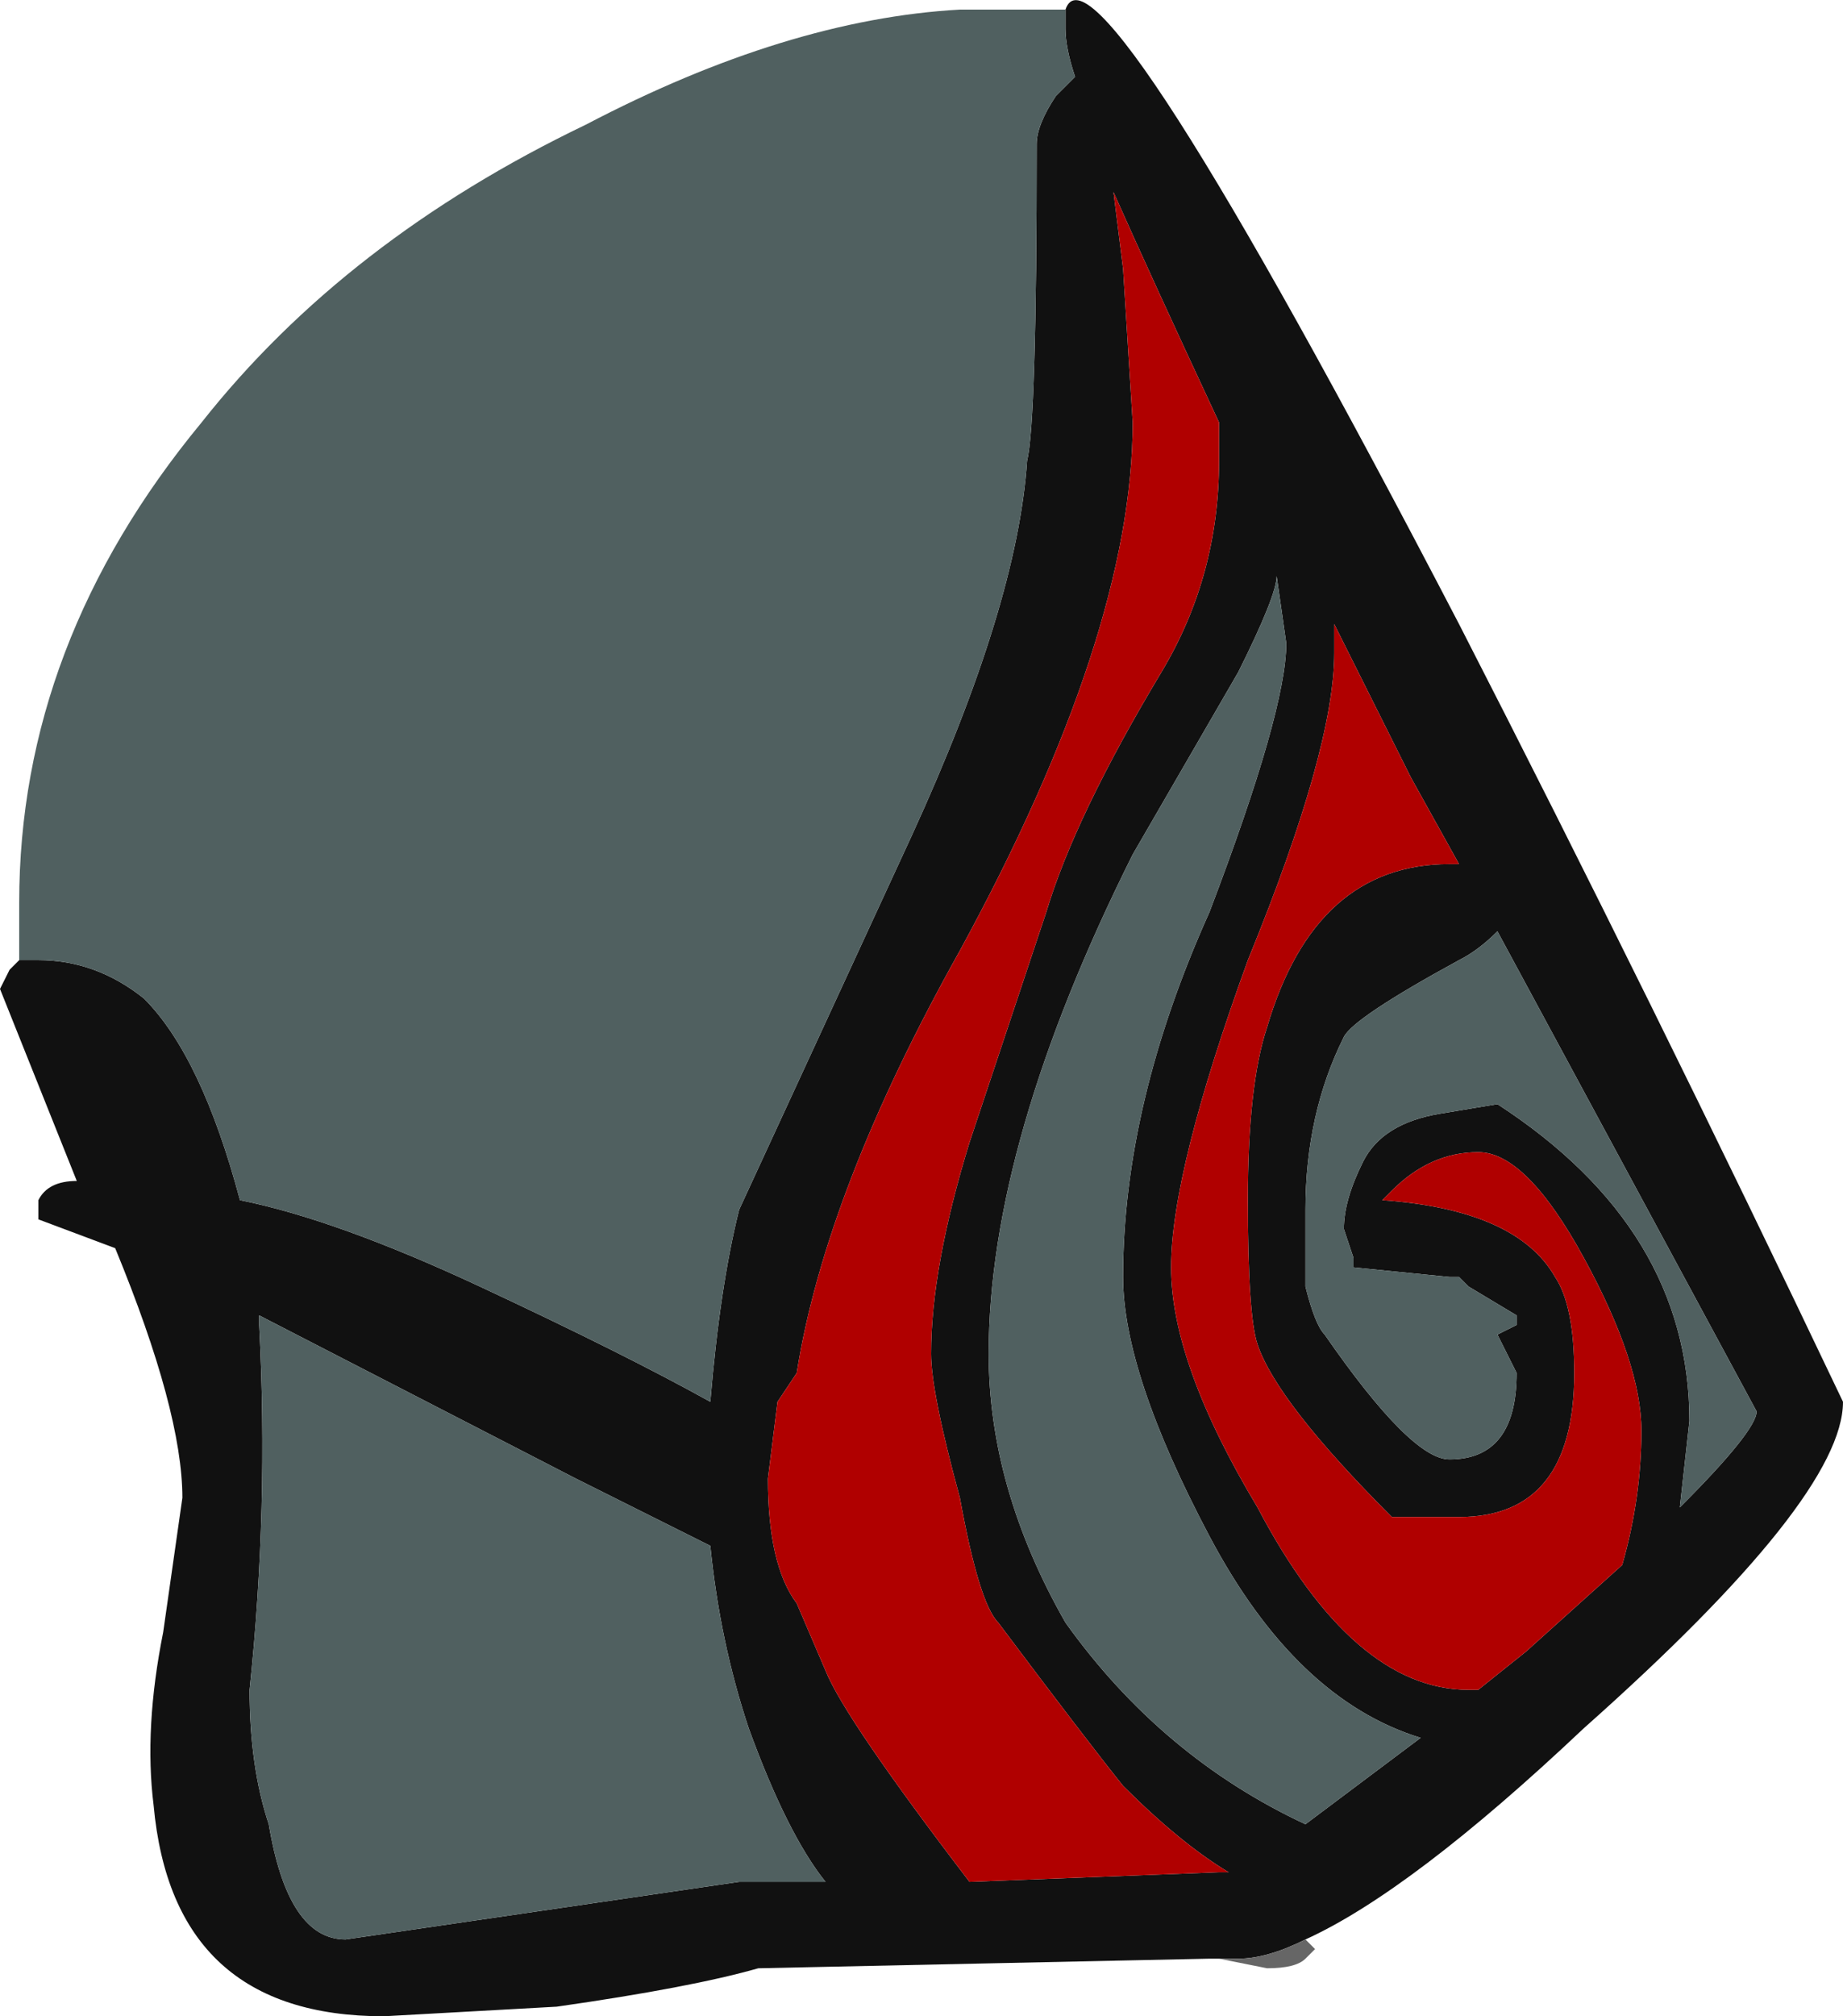 <?xml version="1.0" encoding="UTF-8" standalone="no"?>
<svg xmlns:ffdec="https://www.free-decompiler.com/flash" xmlns:xlink="http://www.w3.org/1999/xlink" ffdec:objectType="shape" height="10.5px" width="9.6px" xmlns="http://www.w3.org/2000/svg">
  <g transform="matrix(1.0, 0.0, 0.0, 1.0, 4.8, 10.5)">
    <path d="M1.05 -9.1 L1.1 -8.3 Q1.1 -7.2 0.2 -5.55 -0.5 -4.3 -0.65 -3.35 L-0.75 -3.2 -0.8 -2.8 Q-0.8 -2.35 -0.65 -2.15 L-0.5 -1.8 Q-0.4 -1.55 0.25 -0.7 L1.55 -0.75 1.6 -0.75 Q1.35 -0.9 1.05 -1.2 0.85 -1.45 0.4 -2.05 0.3 -2.15 0.2 -2.7 0.05 -3.25 0.05 -3.45 0.05 -3.9 0.25 -4.55 L0.65 -5.75 Q0.8 -6.25 1.25 -7.0 1.55 -7.5 1.55 -8.1 1.55 -8.35 1.55 -8.3 1.2 -9.05 1.0 -9.5 L1.05 -9.1 M-4.7 -5.5 L-4.6 -5.5 Q-4.3 -5.5 -4.05 -5.3 -3.75 -5.0 -3.55 -4.25 -3.05 -4.15 -2.3 -3.8 -1.55 -3.45 -1.1 -3.2 -1.05 -3.8 -0.95 -4.2 L-0.05 -6.15 Q0.5 -7.35 0.55 -8.1 0.6 -8.3 0.6 -9.75 0.6 -9.85 0.7 -10.0 L0.8 -10.1 Q0.75 -10.25 0.75 -10.35 L0.75 -10.45 Q0.9 -10.9 2.8 -7.25 3.8 -5.3 4.8 -3.2 4.8 -2.7 3.45 -1.5 2.55 -0.65 2.0 -0.4 1.8 -0.3 1.65 -0.3 L1.5 -0.3 -0.85 -0.25 Q-1.2 -0.15 -1.9 -0.05 L-2.8 0.0 Q-3.9 0.0 -4.0 -1.1 -4.05 -1.5 -3.95 -2.0 L-3.85 -2.7 Q-3.85 -3.15 -4.2 -4.0 L-4.6 -4.15 -4.6 -4.25 Q-4.55 -4.35 -4.4 -4.35 L-4.8 -5.35 -4.75 -5.45 -4.7 -5.5 M1.85 -7.5 Q1.85 -7.4 1.65 -7.0 L1.1 -6.05 Q0.35 -4.55 0.35 -3.45 0.35 -2.75 0.75 -2.05 1.25 -1.35 2.0 -1.0 L2.6 -1.45 Q1.95 -1.65 1.5 -2.5 1.05 -3.35 1.05 -3.85 1.05 -4.75 1.5 -5.75 1.9 -6.8 1.9 -7.15 L1.85 -7.5 M2.15 -7.1 Q2.15 -6.6 1.7 -5.5 1.3 -4.4 1.3 -3.9 1.3 -3.4 1.75 -2.65 2.25 -1.7 2.85 -1.7 L2.9 -1.7 3.15 -1.9 3.65 -2.35 Q3.75 -2.7 3.75 -3.05 3.75 -3.4 3.45 -3.95 3.15 -4.5 2.9 -4.5 2.65 -4.5 2.45 -4.3 L2.4 -4.25 Q3.1 -4.2 3.3 -3.85 3.4 -3.7 3.4 -3.35 3.4 -2.6 2.8 -2.6 L2.45 -2.6 Q1.85 -3.2 1.75 -3.5 1.7 -3.65 1.7 -4.25 1.7 -4.85 1.8 -5.15 2.05 -6.0 2.75 -6.0 L2.8 -6.0 2.55 -6.45 2.15 -7.25 2.15 -7.1 M3.1 -3.6 L3.1 -3.65 2.85 -3.8 2.8 -3.85 2.75 -3.85 2.25 -3.9 2.25 -3.95 2.2 -4.1 Q2.2 -4.25 2.3 -4.45 2.4 -4.65 2.7 -4.7 L3.0 -4.75 Q4.0 -4.1 4.0 -3.1 L3.95 -2.65 Q4.35 -3.05 4.35 -3.15 L3.0 -5.65 Q2.9 -5.55 2.8 -5.5 2.25 -5.2 2.2 -5.1 2.0 -4.7 2.0 -4.2 L2.0 -4.0 Q2.0 -3.9 2.0 -3.8 2.05 -3.6 2.1 -3.55 2.55 -2.9 2.75 -2.9 3.1 -2.9 3.1 -3.35 L3.0 -3.55 3.1 -3.6 M-3.45 -3.6 Q-3.4 -2.65 -3.5 -1.7 -3.5 -1.3 -3.4 -1.0 -3.3 -0.4 -3.0 -0.4 L-0.95 -0.7 -0.5 -0.7 Q-0.7 -0.95 -0.9 -1.5 -1.05 -1.95 -1.1 -2.45 L-1.8 -2.8 -3.45 -3.65 -3.45 -3.6" fill="#111111" fill-rule="evenodd" stroke="none"/>
    <path d="M2.0 -0.4 L2.05 -0.35 2.0 -0.3 Q1.95 -0.25 1.8 -0.25 L1.55 -0.3 1.5 -0.3 1.65 -0.3 Q1.8 -0.3 2.0 -0.4" fill="#666666" fill-rule="evenodd" stroke="none"/>
    <path d="M-4.7 -5.5 L-4.7 -5.8 Q-4.7 -7.15 -3.75 -8.3 -3.0 -9.25 -1.75 -9.85 -0.7 -10.4 0.2 -10.45 L0.75 -10.45 0.75 -10.35 Q0.75 -10.25 0.8 -10.1 L0.7 -10.0 Q0.6 -9.85 0.6 -9.75 0.6 -8.3 0.55 -8.1 0.5 -7.35 -0.05 -6.15 L-0.95 -4.2 Q-1.05 -3.8 -1.1 -3.2 -1.55 -3.45 -2.3 -3.8 -3.05 -4.15 -3.55 -4.25 -3.75 -5.0 -4.05 -5.3 -4.3 -5.5 -4.6 -5.5 L-4.7 -5.5 M1.85 -7.5 L1.9 -7.15 Q1.9 -6.8 1.5 -5.75 1.05 -4.75 1.05 -3.85 1.05 -3.35 1.5 -2.5 1.95 -1.65 2.6 -1.45 L2.0 -1.0 Q1.25 -1.35 0.75 -2.05 0.35 -2.75 0.35 -3.45 0.35 -4.55 1.1 -6.05 L1.65 -7.0 Q1.85 -7.4 1.85 -7.5 M3.1 -3.6 L3.0 -3.55 3.1 -3.35 Q3.1 -2.9 2.75 -2.9 2.55 -2.9 2.1 -3.55 2.05 -3.6 2.0 -3.8 2.0 -3.9 2.0 -4.0 L2.0 -4.2 Q2.0 -4.7 2.2 -5.1 2.25 -5.2 2.8 -5.5 2.9 -5.55 3.0 -5.65 L4.35 -3.15 Q4.35 -3.05 3.95 -2.65 L4.0 -3.1 Q4.0 -4.1 3.0 -4.75 L2.7 -4.7 Q2.4 -4.65 2.3 -4.45 2.2 -4.25 2.2 -4.1 L2.25 -3.95 2.25 -3.9 2.75 -3.85 2.8 -3.85 2.85 -3.8 3.1 -3.65 3.1 -3.6 M-3.45 -3.6 L-3.45 -3.65 -1.8 -2.8 -1.1 -2.45 Q-1.05 -1.95 -0.9 -1.5 -0.7 -0.95 -0.5 -0.7 L-0.95 -0.7 -3.0 -0.4 Q-3.3 -0.4 -3.4 -1.0 -3.5 -1.3 -3.5 -1.7 -3.4 -2.65 -3.45 -3.6" fill="#506060" fill-rule="evenodd" stroke="none"/>
    <path d="M1.05 -9.1 L1.0 -9.5 Q1.2 -9.05 1.55 -8.3 1.55 -8.35 1.55 -8.1 1.55 -7.5 1.25 -7.0 0.8 -6.25 0.65 -5.75 L0.25 -4.55 Q0.05 -3.9 0.05 -3.45 0.05 -3.25 0.2 -2.7 0.3 -2.15 0.4 -2.05 0.85 -1.45 1.05 -1.2 1.35 -0.9 1.6 -0.75 L1.55 -0.75 0.25 -0.7 Q-0.4 -1.55 -0.5 -1.8 L-0.65 -2.15 Q-0.8 -2.35 -0.8 -2.8 L-0.75 -3.2 -0.65 -3.35 Q-0.5 -4.3 0.2 -5.55 1.1 -7.2 1.1 -8.3 L1.05 -9.1 M2.15 -7.1 L2.15 -7.25 2.55 -6.45 2.8 -6.0 2.75 -6.0 Q2.05 -6.0 1.8 -5.15 1.7 -4.85 1.7 -4.25 1.7 -3.65 1.75 -3.5 1.85 -3.2 2.45 -2.6 L2.8 -2.6 Q3.4 -2.6 3.4 -3.35 3.4 -3.7 3.3 -3.85 3.1 -4.2 2.4 -4.25 L2.45 -4.3 Q2.65 -4.5 2.9 -4.5 3.15 -4.5 3.45 -3.95 3.75 -3.4 3.75 -3.05 3.75 -2.7 3.65 -2.35 L3.15 -1.9 2.9 -1.7 2.85 -1.7 Q2.25 -1.7 1.75 -2.65 1.3 -3.4 1.3 -3.9 1.3 -4.4 1.7 -5.5 2.15 -6.6 2.15 -7.1" fill="#b00000" fill-rule="evenodd" stroke="none"/>
  </g>
</svg>
